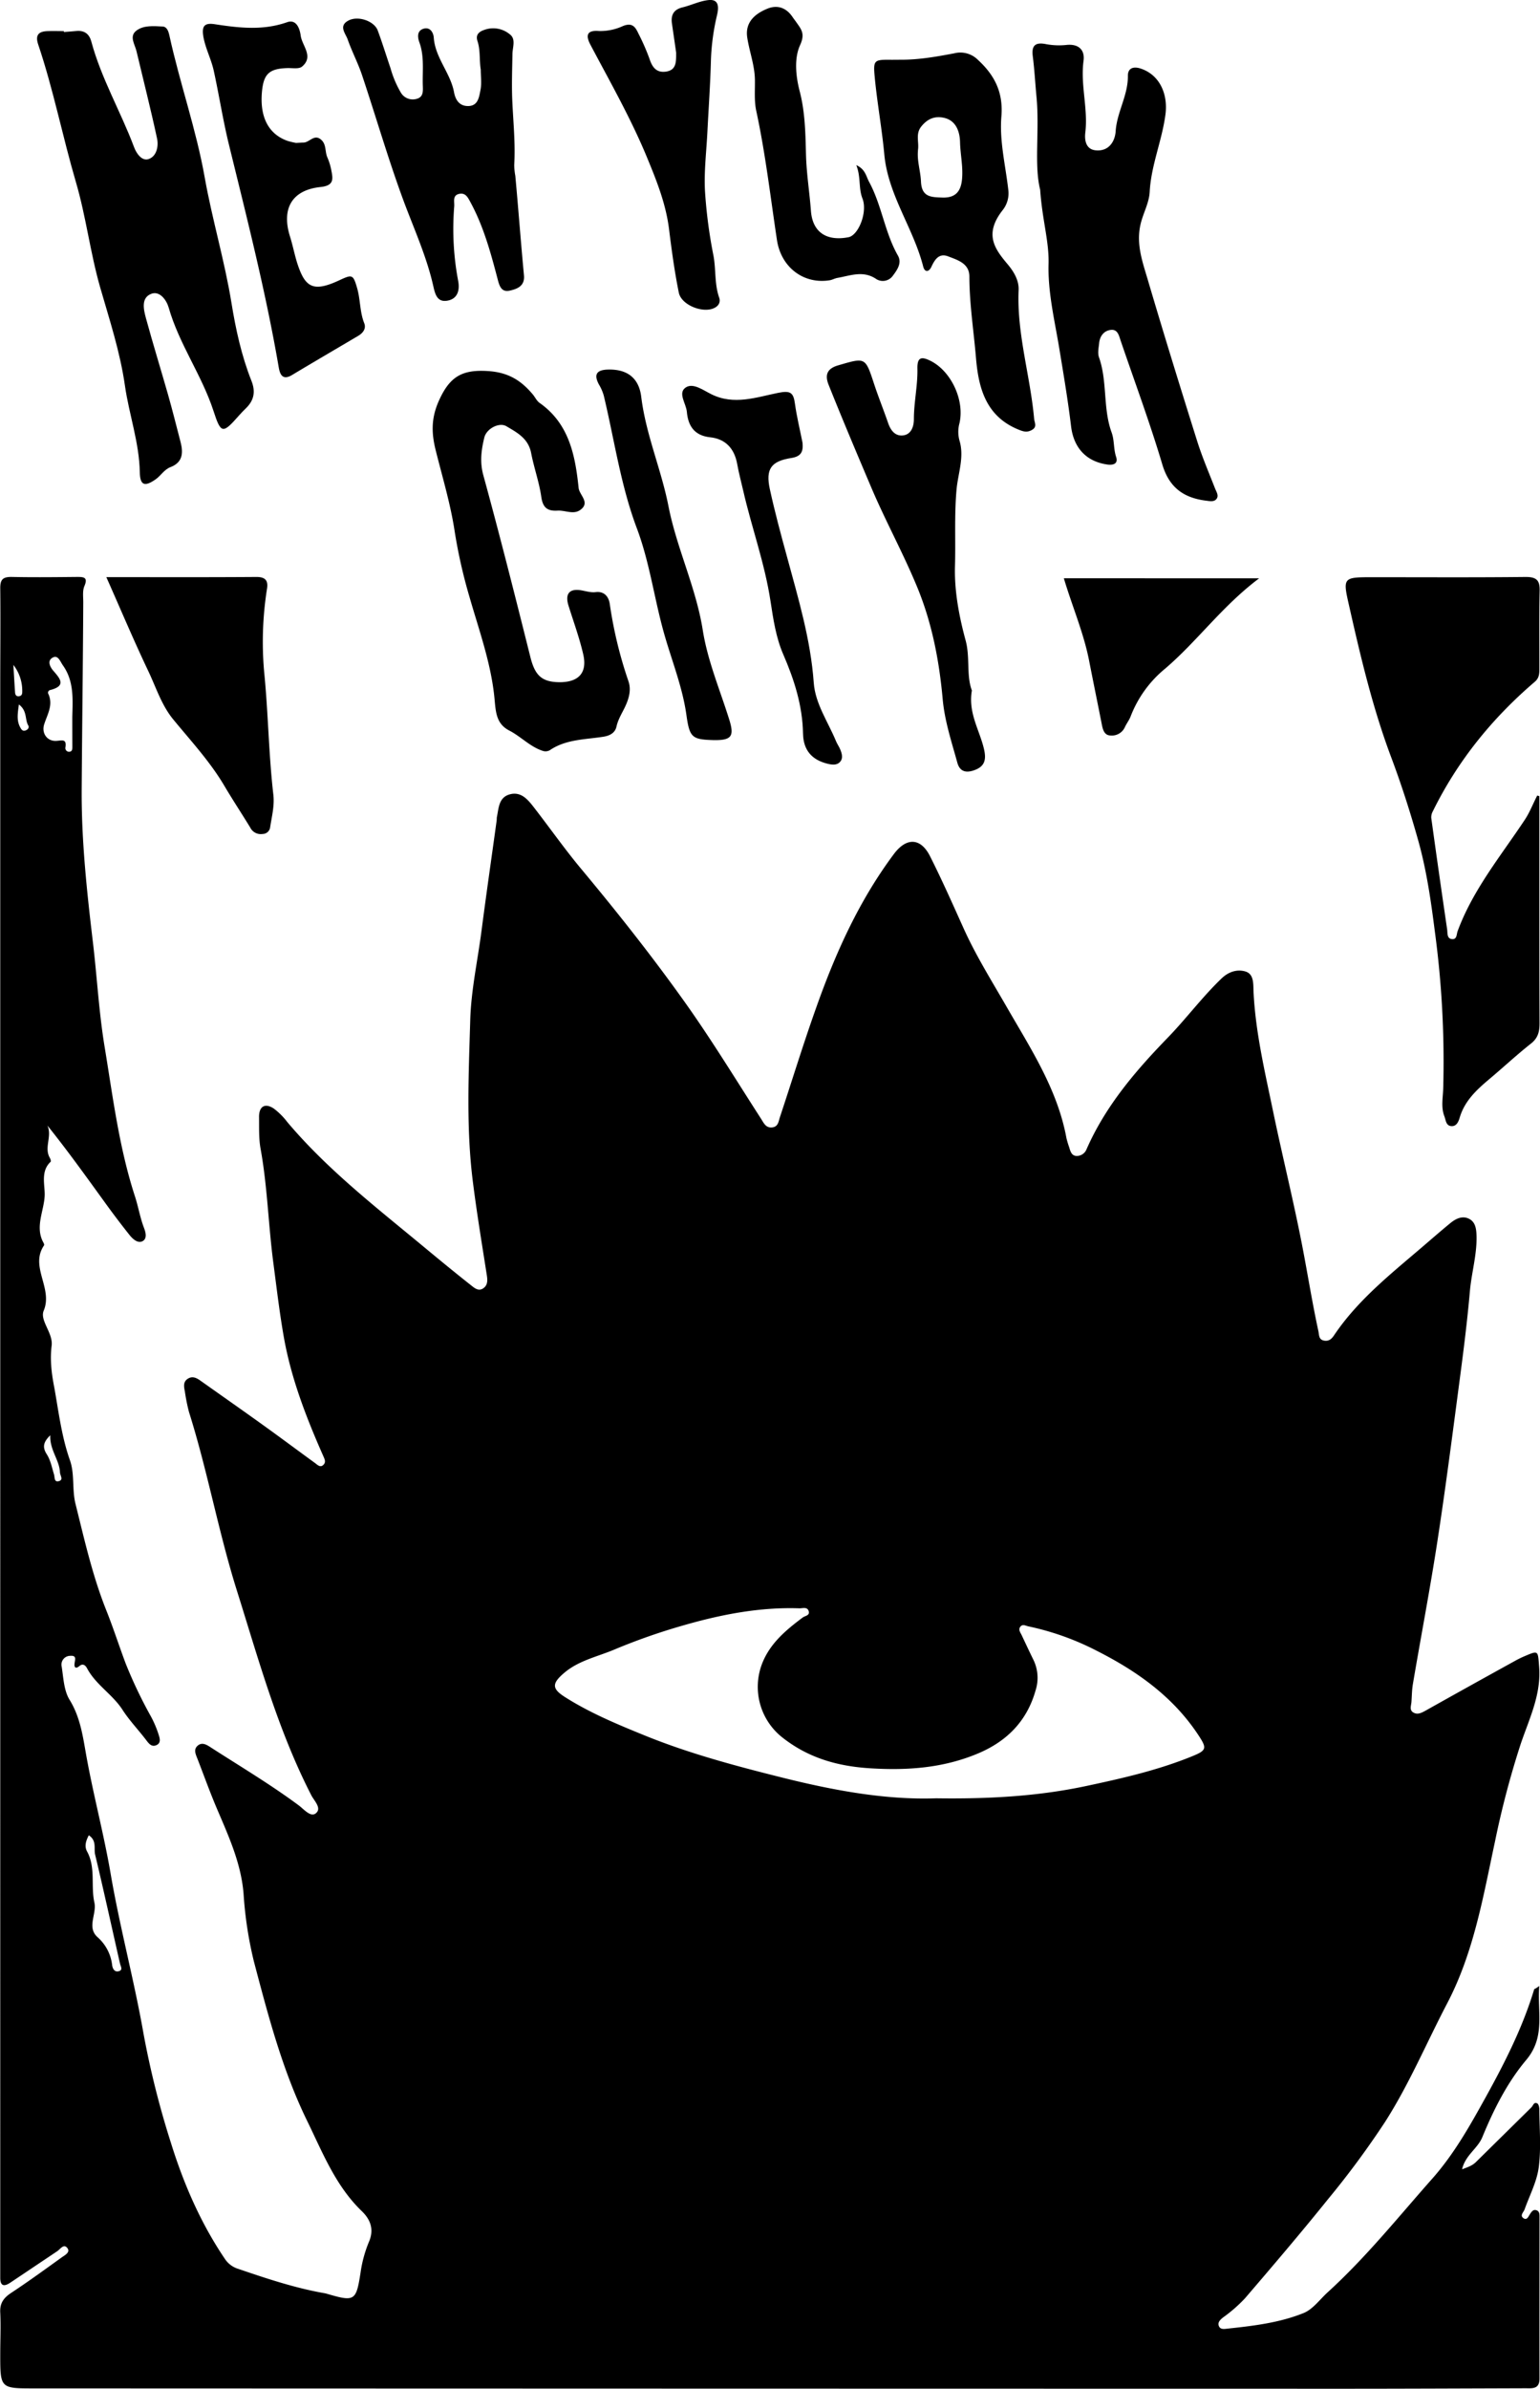 <svg xmlns="http://www.w3.org/2000/svg" viewBox="0 0 559.17 866.63"><title>nyc</title><g id="Layer_2" data-name="Layer 2"><g id="Layer_1-2" data-name="Layer 1"><path d="M608.51,726c-.76,9.56,2.34,18.43-4.74,26.85-6.9,8.21-11.82,18-15.93,28-1.72,4.18-6.14,6.47-7.36,11.66,2.11-.79,3.68-1.31,5-2.59,6.71-6.63,13.46-13.24,20.17-19.88.65-.64.9-2.09,2.14-1.43.5.26.75,1.43.75,2.18.05,7,.68,14.09-.22,21-.68,5.22-3.33,10.19-5.13,15.26-.37,1-1.74,2.15-.54,3.1,1.37,1.08,1.92-.52,2.52-1.43s1.22-1.76,2.36-1.34,1.07,1.57,1.07,2.56c0,19.5-.05,39,0,58.49,0,3.94-2.65,3.52-5.15,3.52-22.33.07-44.66.17-67,.17Q299.21,872.09,62,872c-12.3,0-12.31,0-12.3-12.5,0-5,.24-10,0-15-.2-3.52,1.32-5.43,4.09-7.24C60,833.17,66,828.79,72.09,824.42c1.08-.77,3.22-1.83,1.92-3.41s-2.49.46-3.63,1.22l-17,11.39c-2.36,1.58-3.71,1.24-3.68-1.87,0-1.5,0-3,0-4.5V254.3c0-11.83.13-23.66,0-35.49,0-3.09,1-4,4-4,8,.17,16,.08,24,0,2.4,0,3.9.17,2.55,3.33-.73,1.73-.4,3.94-.41,5.93-.11,22.59-.42,45.19-.57,67.77-.12,18.5,1.87,37,4.07,55.47,1.51,12.68,2.18,25.45,4.27,38.06,3,18.18,5.25,36.51,11,54.16,1.22,3.75,1.85,7.69,3.28,11.43.57,1.49,1.33,4-.68,4.91-1.69.72-3.44-.91-4.57-2.32q-4.64-5.83-9-11.88c-6.75-9.31-13.44-18.66-20.83-27.86,1.83,3.92-1.31,8,.9,11.77.24.41.48,1.23.29,1.4-3.78,3.5-2,8.56-2.17,12.33-.25,5.6-3.62,11.39-.41,17.08.15.27.3.75.17.94-5.25,7.75,3.32,15.47-.11,23.67-1.5,3.58,3.46,8.11,2.88,12.71-.66,5.23,0,10.3,1,15.37C70.93,517.9,72,526.77,75,535.26c1.77,5,.73,10.52,2,15.74,3.25,13,6.14,26,11.13,38.53,2.57,6.42,4.68,13,7.12,19.5a164.93,164.93,0,0,0,9.2,19.26,38.07,38.07,0,0,1,2.72,6.41c.42,1.31,1.07,3.14-.81,3.95-1.67.71-2.65-.5-3.63-1.8-2.81-3.71-6.1-7.11-8.61-11-3.62-5.63-9.69-9.09-12.88-15.07-.49-.92-1.41-2-2.79-.86-1,.88-1.91.88-1.79-.69s1-3.24-1.65-3a3.18,3.18,0,0,0-3,3.91c.64,4.06.79,8.64,2.84,12,3.77,6.06,4.78,12.83,5.93,19.37,2.58,14.69,6.49,29.08,9,43.75,3.33,19.44,8.5,38.48,11.91,57.87a322.24,322.24,0,0,0,10,39.84c4.62,14.86,10.85,29.2,19.69,42.21a8.89,8.89,0,0,0,4.73,3.45c10.36,3.53,20.72,7,31.55,8.87l.48.12c10.25,3,10.78,2.77,12.4-7.71a45.51,45.51,0,0,1,3-11c2-4.59.58-8.19-2.58-11.24-9.51-9.15-14.21-21.23-19.8-32.67-9-18.41-14.17-38.22-19.37-57.93a141.28,141.28,0,0,1-3.74-24.52c-.93-11.39-5.66-21.4-10-31.64-2.39-5.68-4.47-11.48-6.7-17.22-.67-1.72-1.65-3.59.2-5,1.59-1.22,3.28-.1,4.63.78,10.7,6.9,21.66,13.41,31.89,21,1.91,1.42,4.31,4.41,6.21,2.89,2.29-1.84-.58-4.49-1.65-6.58-12.11-23.61-19.07-49-27-74.21-6.74-21.42-10.67-43.53-17.43-64.91a68,68,0,0,1-1.46-7.31c-.33-1.67-.71-3.42.94-4.57s3.17-.48,4.62.55c7.59,5.38,15.22,10.71,22.78,16.14,6.34,4.55,12.6,9.22,18.91,13.81.9.66,1.87,1.76,3,.7s.43-2.19,0-3.24c-6.13-13.85-11.6-27.94-14.28-42.9-1.6-9-2.64-18-3.84-27.08-1.83-13.81-2.15-27.78-4.65-41.52-.68-3.73-.5-7.64-.55-11.46s2.09-5.27,5.36-3.1a25.27,25.27,0,0,1,4.9,4.9c14.57,17.27,32.35,31,49.62,45.32,5.62,4.66,11.27,9.3,17,13.82,1.21.95,2.71,2.38,4.47,1.21s1.64-3,1.33-4.94c-1.74-11.14-3.59-22.26-5-33.43-2.52-19.57-1.57-39.23-1-58.85.3-10.95,2.7-21.7,4.1-32.54,1.73-13.33,3.66-26.63,5.49-39.95.07-.49,0-1,.13-1.49.64-3.24.69-7,4.71-8.06s6.48,1.89,8.65,4.69c5.71,7.35,11.08,15,17,22.12,13.11,15.71,25.8,31.72,37.68,48.38,9.85,13.81,18.66,28.29,27.85,42.54,1,1.59,1.76,3.35,4,3.12s2.33-2.21,2.83-3.71c4.35-13.07,8.38-26.25,13-39.24,7.05-20,15.64-39.19,28.43-56.29,4.51-6,9.67-5.92,13.09.86,4.34,8.61,8.25,17.43,12.21,26.22,4.39,9.72,10,18.71,15.32,27.93,8.8,15.34,18.72,30.25,22,48.14a33.62,33.62,0,0,0,1,3.33c.43,1.48.89,3.09,2.72,3.11a3.8,3.8,0,0,0,3.54-2.36c6.85-15.64,17.7-28.38,29.44-40.46,6.79-7,12.58-14.83,19.62-21.58,2.58-2.47,5.67-3.39,8.6-2.54,3.17.92,2.89,4.42,3,7.27.7,14.78,4.13,29.12,7.11,43.53,3.43,16.51,7.53,32.89,10.71,49.45,1.93,10.07,3.55,20.2,5.73,30.23.31,1.44.08,3.12,2.11,3.46,1.73.28,2.69-.59,3.63-2,8.56-12.7,20.44-22.1,31.91-31.91,3.4-2.91,6.78-5.86,10.24-8.7,2-1.64,4.42-2.85,6.9-1.54,2.24,1.18,2.56,3.61,2.63,6.08.2,6.85-1.82,13.41-2.41,20.17-.94,10.7-2.28,21.38-3.69,32-2.58,19.53-5.09,39.07-8.08,58.53-2.67,17.39-6,34.69-8.93,52-.36,2.13-.36,4.31-.52,6.47-.1,1.29-.77,2.84.54,3.72,1.57,1.06,3.11.24,4.64-.61q16.05-9,32.15-17.87a37.09,37.09,0,0,1,3.57-1.78c5.27-2.24,5-2.2,5.45,3.66.85,10.25-3.66,19.1-6.75,28.33a325.12,325.12,0,0,0-9.24,35.06c-4.3,20-7.69,40.31-17.38,58.82-7.52,14.36-13.82,29.38-22.59,43.07a318.93,318.93,0,0,1-20.63,27.92c-9.83,12.22-20,24.13-30.18,36a52.52,52.52,0,0,1-7.86,6.88c-1,.78-2.28,1.83-1.59,3.32.59,1.26,2.07.93,3.15.82,9.38-1,18.82-2.12,27.58-5.66,3.38-1.37,5.88-4.94,8.74-7.54,13.92-12.66,25.65-27.32,38.09-41.35,7.93-9,13.65-19.24,19.42-29.67,6.94-12.56,13.33-25.21,17.48-38.95C607,727,607.4,726.84,608.51,726Zm-219-68.09c19.26.27,37.12-.73,54.75-4.51,13-2.77,25.88-5.71,38.2-10.73,5.39-2.19,5.43-2.91,2.18-7.83-9.21-13.91-22.35-23.15-36.87-30.48A98.15,98.15,0,0,0,423,595.53c-.92-.18-1.94-.9-2.8,0-1,1.14-.11,2.17.37,3.18,1.42,3,2.81,6,4.29,9a14.93,14.93,0,0,1,.74,11.15c-3.12,11-10.34,18.3-20.68,22.7-12.6,5.35-25.67,6.31-39.27,5.47-11.9-.73-22.51-3.75-31.88-11.12a23.36,23.36,0,0,1-7.55-26.57c2.82-7.51,8.69-12.4,14.83-17,.85-.65,2.63-.7,2.21-2.26-.48-1.77-2.22-1.05-3.43-1.09-14.42-.49-28.41,2.25-42.14,6.2a222.54,222.54,0,0,0-24.94,8.73c-6.22,2.63-13.1,4-18.42,8.61-4.39,3.77-4.33,5.65.46,8.68,9.16,5.81,19.14,9.93,29.15,14,16,6.48,32.65,10.92,49.43,15.12C352.29,655.07,371.22,658.56,389.51,657.91ZM75.86,265.66c.16-6.47.67-13-3.38-18.73-1.07-1.52-1.8-4-3.83-2.81s-.79,3.47.36,4.78c2.55,2.91,4.63,5.42-1.09,6.92a1,1,0,0,0-.69,1.56c1.73,4-.46,7.35-1.58,10.91-1,3.15,1,6.13,4.3,6,2-.07,4-1,3.4,2.47A1.33,1.33,0,0,0,75,278.2c1-.2.87-1.26.88-2.06C75.87,272.65,75.86,269.16,75.86,265.66Zm6,405.65c-1.09,2.1-1.67,4-.63,5.9,3.19,5.86,1.3,12.42,2.65,18.51.93,4.22-2.89,9,1.2,12.62a15.93,15.93,0,0,1,5.26,10.19c.2,1.23.85,2.43,2.23,2.15,1.84-.37.86-1.75.62-2.79-3-13.15-5.87-26.31-9-39.4C83.56,676.22,84.91,673.35,81.83,671.31Zm-14-145.1c-2.4,2.36-3,4.18-1.27,6.89,1.37,2.12,1.87,4.83,2.63,7.31.32,1.06,0,2.82,1.62,2.47,2-.45.59-2,.54-3.24C71.18,535.13,67.64,531.59,67.86,526.21ZM56.47,261.08c-.46,3.29-.86,5.8.45,8.24.38.71.82,1.51,1.82,1.23s1.57-1.13,1.14-1.84C58.57,266.54,59.61,263.46,56.47,261.08Zm-2-14.35c.2,3.35.38,6.7.61,10,.06.94.56,1.58,1.61,1.33s1-1.14,1-2A15.27,15.27,0,0,0,54.47,246.73Z" transform="translate(-49.61 -5.5)"/><path d="M608.54,294.34q0,14.21,0,28.39c0,18,0,36,.07,54,0,3-.51,5.32-3.08,7.35-5.18,4.09-10,8.59-15.09,12.86-4.62,3.89-9,7.9-10.81,14-.42,1.43-1.09,3.11-2.84,3.11-2.17,0-2.16-2.08-2.74-3.6-1.25-3.26-.53-6.62-.42-9.88A352.86,352.86,0,0,0,570.54,343c-1.4-11-3-22-6-32.66-2.91-10.34-6.19-20.57-10-30.66-6.56-17.59-10.88-35.82-15-54.09-2.44-10.67-2.43-10.68,8.63-10.68,18.49,0,37,.11,55.48-.09,4,0,5.11,1.34,5,5.13-.21,9.32-.08,18.66-.1,28,0,1.84,0,3.52-1.71,4.94-15.44,13.21-28,28.68-37,47a4.42,4.42,0,0,0-.54,2.38q2.79,20.2,5.76,40.38c.2,1.31-.17,3.44,1.85,3.56,1.79.11,1.53-1.87,2-3,5.57-15,15.66-27.2,24.34-40.28,1.82-2.74,3-5.87,4.52-8.81Z" transform="translate(-49.61 -5.5)"/><path d="M72.79,17.12c1.5-.12,3-.22,4.48-.37,2.94-.29,4.73,1,5.5,3.83C86.39,34,93.45,46,98.28,58.86c.91,2.46,2.91,5.18,5.32,4.34,2.92-1,3.67-4.72,3-7.62-2.27-10.55-4.94-21-7.43-31.51-.58-2.48-2.72-5.35-.1-7.41s6.32-1.7,9.58-1.54c1.62.07,2.16,1.83,2.49,3.36,3.77,17.21,9.71,34,12.77,51.23,2.72,15.36,7.24,30.28,9.74,45.66,1.56,9.61,3.64,19.19,7.26,28.3,1.56,3.92.94,7.09-2,9.94-.84.81-1.64,1.65-2.42,2.52-6,6.8-6.62,6.92-9.37-1.56-4.24-13-12.5-24.26-16.27-37.5-.75-2.63-3.24-6.22-6.38-4.95-3.71,1.48-2.72,5.71-1.85,8.89,2.53,9.25,5.36,18.42,8,27.65,1.63,5.74,3.07,11.54,4.58,17.32,1,3.93.71,7.32-3.71,9-2.27.87-3.45,3.06-5.32,4.39-4,2.81-5.71,2.29-5.8-2.54-.2-10.79-3.89-20.9-5.4-31.42-1.74-12.2-5.61-23.92-9-35.68-3.61-12.6-5.11-25.6-8.79-38.14C72.31,55,69,38,63.48,21.64c-1.15-3.41.12-4.72,3.33-4.85,2-.08,4,0,6,0Z" transform="translate(-49.61 -5.5)"/><path d="M427.29,74.33c-2.27-9.07-.17-21.48-1.33-33.69-.47-4.91-.73-9.88-1.36-14.8-.5-4,1.08-5.09,4.92-4.31a25.45,25.45,0,0,0,7.45.26c4.41-.4,6.6,1.92,6.07,5.79-1.17,8.73,1.69,17.29.64,26.05-.23,1.91-.26,6.11,3.93,6.42,4.93.38,6.88-3.65,7.09-6.89.45-7,4.55-13.1,4.44-20.19,0-2.87,2.14-3.43,4.66-2.59,6.89,2.28,9.91,9.22,9,16.52-1.24,9.57-5.22,18.5-5.74,28.18-.21,4-2.28,7.57-3.24,11.45-1.82,7.35.6,13.86,2.54,20.45,5.78,19.59,11.82,39.11,17.95,58.59,1.84,5.84,4.27,11.48,6.5,17.19.49,1.24,1.41,2.52.53,3.72s-2.48.82-3.76.67c-8.08-1-13.41-4.66-15.94-13.16-4.49-15.09-10-29.88-15.09-44.8-.65-1.91-1.08-4.31-3.63-4s-4,2.33-4.23,4.91c-.17,1.65-.57,3.49-.05,5,3.13,8.87,1.37,18.54,4.62,27.37,1,2.8.64,5.87,1.6,8.77.85,2.56-1.1,3.09-3.24,2.78-7.68-1.12-12.18-6.12-13.11-13.88-1.13-9.38-2.71-18.7-4.24-28-1.68-10.25-4.23-20.52-3.93-31C430.54,93,428.06,85.38,427.29,74.33Z" transform="translate(-49.61 -5.5)"/><path d="M253,253c6.82-.06,9.91-3.51,8.37-10.16-1.39-6-3.5-11.74-5.33-17.59-1.32-4.21.22-6.28,4.46-5.61,1.8.29,3.54.9,5.4.68,3.27-.39,4.76,1.83,5.12,4.33a153.45,153.45,0,0,0,6.78,28c1.11,3.25.12,6.51-1.4,9.63-1.08,2.21-2.39,4.3-2.95,6.82-.48,2.18-2.24,3.29-4.75,3.68-6.61,1.05-13.57.88-19.47,4.9a3.16,3.16,0,0,1-2.42.27c-4.69-1.47-8-5.21-12.32-7.43-4.8-2.49-4.87-6.86-5.35-11.81-1.23-12.58-5.59-24.55-9.07-36.67a187.79,187.79,0,0,1-5.36-23.7c-1.47-9.77-4.35-19.35-6.78-29C206.3,163,206,157.48,209,150.82c3.88-8.6,8.28-11.29,17.67-10.71,7.45.45,12.08,3.36,16.36,8.44.86,1,1.44,2.37,2.49,3.11,10.73,7.53,12.95,19,14.18,30.82.27,2.68,4.34,5.3.64,8-2.48,1.83-5.52.1-8.3.27-3.58.22-5.32-1-5.88-4.93-.76-5.38-2.66-10.58-3.69-15.94s-5.14-7.46-9-9.75c-2.61-1.53-7.19.86-8,4.08-1.09,4.48-1.7,8.84-.37,13.69,6,21.88,11.55,43.87,17.06,65.87C243.85,250.59,246.33,253,253,253Z" transform="translate(-49.61 -5.5)"/><path d="M376.93,27.17c6.47,0,12.8-1.12,19.13-2.32a9,9,0,0,1,8.6,2.34c6.15,5.63,9.28,11.9,8.55,20.59-.74,8.89,1.51,17.74,2.51,26.61a9.8,9.8,0,0,1-2.12,7.44c-6.76,8.69-2.78,14,1.87,19.53,2.44,2.9,4.13,6,4,9.32-.7,15.92,4.23,31.11,5.63,46.75.12,1.39,1.18,2.87-.71,4s-3.32.61-5.15-.15c-11.59-4.81-14.32-14.9-15.24-25.8-.83-9.87-2.39-19.68-2.41-29.63,0-4.79-4.24-6-7.76-7.36-3.23-1.22-4.78,1.11-6,3.74-.9,2-2.43,2.18-3,0-3.56-14-12.76-25.93-14.13-40.7-.87-9.38-2.59-18.69-3.48-28.07-.6-6.27-.21-6.34,6.19-6.27C374.6,27.19,375.77,27.17,376.93,27.17Zm6,32.88c-.39,3.85.93,7.55,1.08,11.27.24,5.71,3.66,5.71,7.7,5.85,4.52.17,6.67-1.89,7.17-6.29.53-4.64-.57-9.2-.68-13.8-.08-3.23-1.09-7.79-5.84-8.84-3.44-.76-6.08.45-8.26,3.19S383.42,57.21,382.9,60.05Z" transform="translate(-49.61 -5.5)"/><path d="M224.17,30.75c-.56-3.47-.08-7-1.2-10.39-.66-2,.24-3.25,2.44-4A9.43,9.43,0,0,1,234.78,18c2.2,1.69.94,4.63.9,7.06-.09,5.56-.3,11.14-.07,16.69.33,7.88,1.19,15.74.71,23.64a23.52,23.52,0,0,0,.4,3.89c1.11,12,2,24.08,3.14,36.12.37,3.92-2.52,4.94-5.11,5.53-3.29.76-3.88-2-4.56-4.59-2.45-9.32-5-18.61-9.61-27.19-1-1.83-1.83-3.87-4.3-3.3s-1.59,2.88-1.75,4.59A101.31,101.31,0,0,0,216,107.57c.57,3.22-.22,6.32-3.87,7s-4.48-2.1-5.16-5.13c-2.42-10.87-7.09-21-10.92-31.34-5.51-14.94-9.94-30.28-15-45.39-1.47-4.38-3.66-8.51-5.19-12.88-.77-2.2-3.46-4.93.3-6.89,3.5-1.83,9.35.2,10.61,3.63,1.67,4.52,3.09,9.13,4.64,13.69A37.19,37.19,0,0,0,195.1,39a5,5,0,0,0,5.53,2.43c2.69-.56,2.58-2.7,2.51-4.72-.2-5.29.63-10.63-1.25-15.83-.65-1.78-1-4.28,1.64-5,2.38-.6,3.46,1.57,3.58,3.28.53,7.36,6.06,12.79,7.36,19.81.54,2.93,2.08,5.09,5.25,5,3.52-.11,3.85-3.35,4.34-5.77S224.17,33.24,224.17,30.75Z" transform="translate(-49.61 -5.5)"/><path d="M88.22,214.88c18.62,0,36.58.07,54.54-.06,3.21,0,4.24,1.32,3.82,4.15a123.42,123.42,0,0,0-1.06,30.27c1.49,14.84,1.63,29.75,3.34,44.55.47,4.09-.57,7.91-1.16,11.83a2.77,2.77,0,0,1-2.73,2.44,4.27,4.27,0,0,1-4.51-2.35c-3.12-5.1-6.41-10.08-9.45-15.22-5.2-8.77-12.1-16.2-18.51-24-4.28-5.23-6.24-11.66-9.08-17.6C98.17,237.87,93.45,226.64,88.22,214.88Z" transform="translate(-49.61 -5.5)"/><path d="M402.5,256c-1.44,8.15,2.84,14.45,4.41,21.32.78,3.43.44,5.94-2.94,7.37-3,1.25-5.74,1.21-6.76-2.51-2.09-7.62-4.59-15.05-5.32-23.11-1.28-14.2-4-28.2-9.64-41.51-5-11.93-11.25-23.35-16.29-35.22-5.23-12.32-10.46-24.68-15.44-37.12-1.32-3.28-1-5.87,3.35-7.15,10-2.91,9.89-3.11,13.12,6.73,1.56,4.73,3.43,9.36,5.06,14.07.88,2.57,2.37,4.77,5.16,4.62,3.35-.2,4.23-3.4,4.23-5.91,0-6.19,1.42-12.25,1.28-18.39-.09-4.33,1.66-4.3,4.74-2.79C394.9,140.09,399.9,150.58,398,159a11.9,11.9,0,0,0,0,6.35c1.81,6-.54,11.9-1.07,17.75-.84,9.3-.3,18.59-.57,27.84-.25,8.94,1.48,18.15,3.89,27C401.89,244.08,400.44,250.58,402.5,256Z" transform="translate(-49.61 -5.5)"/><path d="M157.1,57.35c1.43-.07,2.09-.12,2.76-.13,2.16-.06,3.83-3.2,6.32-1.06,2,1.69,1.36,4.35,2.3,6.46a21.47,21.47,0,0,1,1.44,4.72c.61,3.12,1,5.47-3.83,6-10.49,1.06-14.37,7.86-11.17,18,1.1,3.48,1.73,7.11,2.92,10.55,2.75,8,5.76,9.58,14.92,5.32,4.68-2.17,5.07-2.28,6.54,2.87,1.19,4.16.93,8.58,2.56,12.67.77,1.94-.42,3.55-2.15,4.57-8,4.74-16,9.39-24,14.2-3.56,2.16-4.47-.28-4.9-2.79-4.68-27.25-11.51-54-18.09-80.83-2.16-8.81-3.55-17.88-5.51-26.8-.94-4.23-3-8-3.77-12.35-.63-3.78.42-5,4-4.49,8.84,1.36,17.59,2.41,26.42-.7,3.44-1.21,4.61,2.45,4.93,4.84.49,3.74,4.87,7.6.48,11.27-1.14.95-3.53.47-5.35.53-6.54.21-8.59,2.09-9.19,8.54-.85,9.18,2.33,15.38,9.22,17.85A26,26,0,0,0,157.1,57.35Z" transform="translate(-49.61 -5.5)"/><path d="M295.12,24.59c-.47-3.28-1-6.88-1.52-10.49-.45-3.07.53-5.12,3.81-5.92s6.32-2.35,9.56-2.66c4.07-.38,3.49,3.26,3,5.43a82.69,82.69,0,0,0-2.22,16.21c-.22,8.77-.85,17.52-1.29,26.28-.36,7.08-1.24,14.19-.88,21.23a177.31,177.31,0,0,0,3.09,23.59c.94,5.07.33,10.3,2.08,15.24.57,1.63-.24,3-1.75,3.72-4.06,2.07-12-1-12.92-5.57-1.54-7.61-2.59-15.33-3.54-23-1.1-8.85-4.27-17-7.63-25.13C279,49,271.27,35.49,264,21.75c-1.9-3.58-1.15-5.35,3.09-5a19.49,19.49,0,0,0,8.7-1.8c3.49-1.41,4.55.43,5.66,2.78a79.3,79.3,0,0,1,4,9.14c1,3.09,2.56,5.11,6,4.61C295.3,30.9,295.11,27.8,295.12,24.59Z" transform="translate(-49.61 -5.5)"/><path d="M360.53,65.41c3.32,1.51,3.56,4.06,4.61,6,4.63,8.49,5.69,18.38,10.51,26.83,1.53,2.69-.3,5.22-1.86,7.31a4.47,4.47,0,0,1-5.9,1.26c-4.78-3.33-9.46-1.31-14.2-.49-1,.17-1.86.71-2.82.86-9.5,1.51-17.66-4.71-19.15-14.61-2.37-15.66-4.18-31.41-7.53-46.92-.79-3.68-.39-7.62-.48-11.45-.13-5.18-2-10-2.78-15.1-.69-4.58,1.6-8.13,7.32-10.45,3.65-1.49,6.84-.35,9.12,3,.46.69,1,1.36,1.44,2,1.76,2.51,3.2,4.09,1.31,8.22-2.18,4.75-1.59,11.17-.16,16.68,2,7.65,2.1,15.36,2.31,23.16.18,6.78,1.28,13.53,1.79,20.32.59,7.8,5.75,11.06,13.64,9.53,3.63-.71,7-9.12,5.06-14.06C361.28,73.71,362.25,69.78,360.53,65.41Z" transform="translate(-49.61 -5.5)"/><path d="M506.79,215.32c-13.5,10.14-22.5,22.88-34.24,32.86a41.7,41.7,0,0,0-12.4,17.2c-.52,1.38-1.49,2.59-2.11,3.95a5.18,5.18,0,0,1-5.24,3c-2.18-.06-2.74-2.05-3.11-3.94-1.53-7.79-3.14-15.57-4.66-23.37-2-10.08-6.09-19.49-9.14-29.72Z" transform="translate(-49.61 -5.5)"/><path d="M341,166.11c.32,3.18-.44,5-4.08,5.55-7.34,1.15-9.36,4-7.79,11.27,1.8,8.25,4,16.42,6.24,24.57,4.08,15.06,8.59,30,9.71,45.7.55,7.64,5.21,14.21,8.1,21.23.44,1.07,1.15,2,1.58,3.11.57,1.42,1,3.08-.07,4.3-1.2,1.4-3,1.13-4.68.72-5.61-1.4-8.71-4.89-8.82-10.91C341,261.47,338,252.11,334,242.89c-2.65-6.12-3.62-12.76-4.62-19.29-2.07-13.67-6.83-26.65-9.89-40-.74-3.25-1.62-6.46-2.2-9.73-1-5.62-4.23-9.14-9.85-9.73-5.82-.62-8-4.25-8.44-9.27-.27-3-3.4-6.83-.38-8.81,2.66-1.75,6.31,1,9.21,2.43,8.23,4.14,16.4,1.13,24.34-.47,4.48-.9,5.55-.09,6.09,4C338.91,156.7,340.07,161.39,341,166.11Z" transform="translate(-49.61 -5.5)"/><path d="M308.44,274c-7.62-.23-8.46-1-9.61-9.21-1.38-9.73-5-18.86-7.73-28.2-3.84-13.06-5.44-26.67-10.27-39.48-5.86-15.55-8.13-32-12-48.12a16.78,16.78,0,0,0-1.75-4c-1.92-3.59-.89-5.28,3.2-5.41,6.95-.22,11.31,2.94,12.16,9.88,1.67,13.65,7.25,26.28,9.88,39.64,3,15.32,10,29.49,12.46,45,1.74,11,6.11,21.35,9.45,31.93C316.35,272.58,315.48,274.17,308.44,274Z" transform="translate(-49.61 -5.5)"/></g></g></svg>
